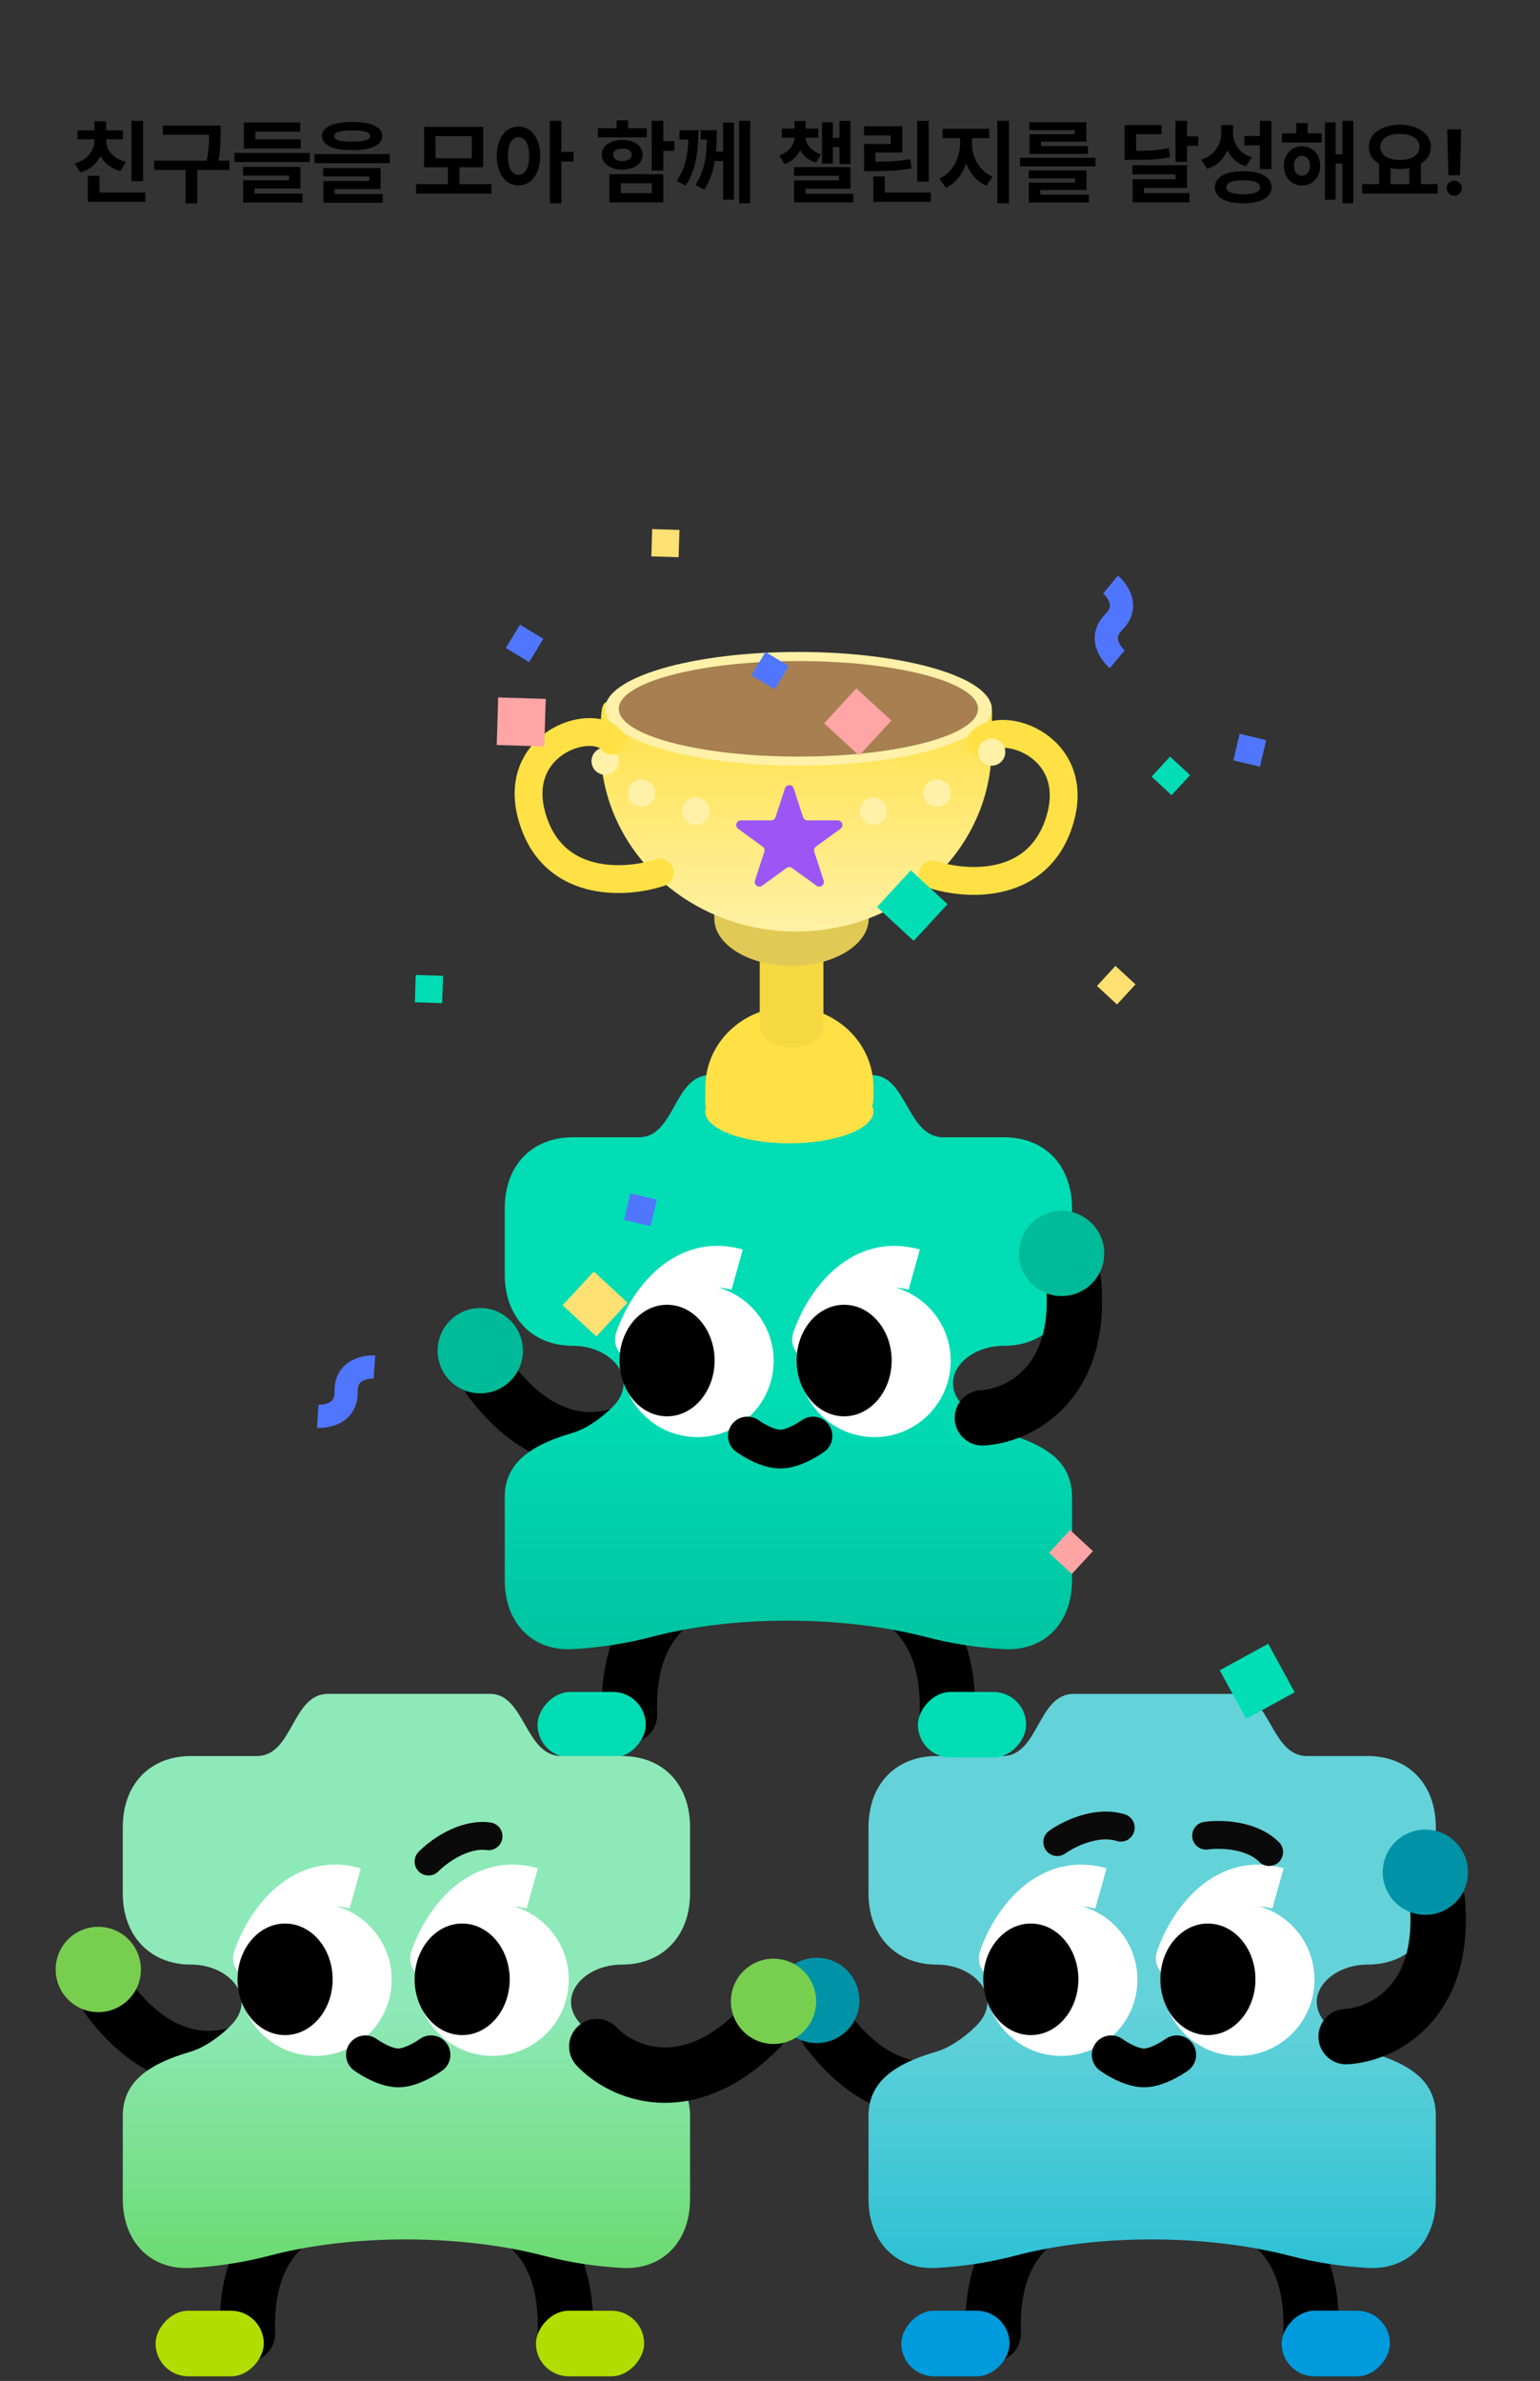 <svg width="332" height="513" viewBox="0 0 332 513" fill="none" xmlns="http://www.w3.org/2000/svg">
<rect x="0" y="0" width="332" height="513" fill="#333333" stroke="none"/>
<path d="M261.466 474.533C268.876 474.533 283.486 480.189 282.639 502.811" stroke="black" stroke-width="11.926" stroke-linecap="round"/>
<path d="M212.461 445.941C206.694 450.595 191.773 455.368 178.225 437.232" stroke="black" stroke-width="11.926" stroke-linecap="round"/>
<path d="M235.309 474.533C227.899 474.533 213.289 480.189 214.136 502.811" stroke="black" stroke-width="11.926" stroke-linecap="round"/>
<rect width="23.329" height="14.139" rx="7.069" transform="matrix(-1 0 0 1 299.641 497.863)" fill="#009BDD"/>
<rect width="23.329" height="14.139" rx="7.069" transform="matrix(-1 0 0 1 217.636 497.863)" fill="#009BDD"/>
<circle cx="176.077" cy="431.005" r="9.19" fill="#0093A7"/>
<path d="M187.237 455.966C187.237 449.267 191.646 445.018 201.77 442.077C204.56 441.26 207.72 439.193 210.444 436.505C216.45 430.577 210.371 423.287 201.933 423.287V423.287C193.116 423.287 187.237 417.079 187.237 407.929V393.714C187.237 384.401 193.116 378.355 201.933 378.355H216.139C223.976 378.355 223.65 364.957 231.488 364.957H266.431C273.942 364.957 273.942 378.355 281.779 378.355H294.842C303.66 378.355 309.538 384.401 309.538 393.714V407.929C309.538 417.079 303.66 423.287 294.842 423.287V423.287C286.487 423.287 280.32 430.401 286.193 436.343C288.929 439.11 292.159 441.244 295.005 442.077C305.292 445.018 309.538 449.103 309.538 455.966V473.775C309.538 483.088 303.496 489.134 294.842 488.644C288.985 488.305 283.428 487.434 278.246 486.079C260.329 481.395 236.85 481.262 218.944 485.99C213.619 487.396 207.918 488.297 201.933 488.644C193.279 489.134 187.237 483.088 187.237 473.775V455.966Z" fill="url(#paint0_linear_504_98)"/>
<path d="M249.413 420.539C248.637 422.9 249.923 425.444 252.284 426.219C254.646 426.995 257.189 425.709 257.965 423.347L249.413 420.539ZM257.965 423.347C258.859 420.625 260.881 416.719 263.829 413.976C266.622 411.377 269.982 409.995 274.301 411.207L276.733 402.54C268.687 400.282 262.195 403.201 257.697 407.386C253.352 411.429 250.643 416.792 249.413 420.539L257.965 423.347Z" fill="white"/>
<circle cx="266.952" cy="426.532" r="16.429" transform="rotate(180 266.952 426.532)" fill="white"/>
<path d="M211.238 420.539C210.462 422.9 211.748 425.444 214.11 426.219C216.471 426.995 219.015 425.709 219.79 423.347L211.238 420.539ZM219.79 423.347C220.684 420.625 222.707 416.719 225.654 413.976C228.448 411.377 231.808 409.995 236.126 411.207L238.558 402.54C230.513 400.282 224.02 403.201 219.522 407.386C215.178 411.429 212.468 416.792 211.238 420.539L219.79 423.347Z" fill="white"/>
<circle cx="228.777" cy="426.532" r="16.429" transform="rotate(180 228.777 426.532)" fill="white"/>
<ellipse cx="10.251" cy="12.018" rx="10.251" ry="12.018" transform="matrix(-1 0 0 1 270.656 414.443)" fill="black"/>
<ellipse cx="10.251" cy="12.018" rx="10.251" ry="12.018" transform="matrix(-1 0 0 1 232.482 414.443)" fill="black"/>
<path d="M253.69 442.721C253.69 442.721 249.819 445.548 246.62 445.548C243.421 445.548 239.551 442.721 239.551 442.721" stroke="black" stroke-width="8.348" stroke-linecap="round"/>
<path d="M290.2 438.81C297.601 438.418 311.891 431.999 309.85 409.453" stroke="black" stroke-width="11.926" stroke-linecap="round"/>
<circle cx="9.19" cy="9.19" r="9.19" transform="matrix(-0.744 0.668 0.668 0.744 307.983 390.408)" fill="#0093A7"/>
<path d="M183.042 341.213C190.453 341.213 205.062 346.868 204.215 369.49" stroke="black" stroke-width="11.926" stroke-linecap="round"/>
<path d="M139.919 305.957C134.152 310.61 119.231 315.384 105.683 297.247" stroke="black" stroke-width="11.926" stroke-linecap="round"/>
<path d="M156.885 341.213C149.475 341.213 134.865 346.868 135.712 369.49" stroke="black" stroke-width="11.926" stroke-linecap="round"/>
<rect width="23.329" height="14.139" rx="7.069" transform="matrix(-1 0 0 1 221.217 364.543)" fill="#00DDB5"/>
<rect width="23.329" height="14.139" rx="7.069" transform="matrix(-1 0 0 1 139.212 364.543)" fill="#00DDB5"/>
<circle cx="103.535" cy="291.018" r="9.19" fill="#00BB99"/>
<path d="M108.813 322.645C108.813 315.946 113.222 311.698 123.346 308.757C126.136 307.94 129.296 305.873 132.02 303.185C138.026 297.257 131.947 289.967 123.509 289.967V289.967C114.691 289.967 108.813 283.758 108.813 274.608V260.393C108.813 251.08 114.691 245.035 123.509 245.035H137.715C145.552 245.035 145.226 231.637 153.063 231.637H188.007C195.518 231.637 195.518 245.035 203.355 245.035H216.418C225.236 245.035 231.114 251.08 231.114 260.393V274.608C231.114 283.758 225.236 289.967 216.418 289.967V289.967C208.063 289.967 201.896 297.08 207.769 303.023C210.505 305.79 213.735 307.923 216.581 308.757C226.868 311.698 231.114 315.783 231.114 322.645V340.455C231.114 349.768 225.072 355.814 216.418 355.323C210.561 354.984 205.004 354.114 199.822 352.759C181.905 348.074 158.426 347.941 140.52 352.669C135.195 354.076 129.494 354.977 123.509 355.323C114.855 355.814 108.813 349.768 108.813 340.455V322.645Z" fill="url(#paint1_linear_504_98)"/>
<path d="M170.989 287.218C170.213 289.58 171.499 292.123 173.86 292.899C176.222 293.674 178.765 292.389 179.541 290.027L170.989 287.218ZM179.541 290.027C180.435 287.305 182.457 283.399 185.405 280.656C188.198 278.057 191.558 276.675 195.877 277.887L198.309 269.22C190.263 266.962 183.771 269.881 179.273 274.066C174.928 278.109 172.219 283.471 170.989 287.218L179.541 290.027Z" fill="white"/>
<circle cx="188.528" cy="293.212" r="16.429" transform="rotate(180 188.528 293.212)" fill="white"/>
<path d="M132.814 287.218C132.038 289.58 133.324 292.123 135.686 292.899C138.047 293.674 140.59 292.389 141.366 290.027L132.814 287.218ZM141.366 290.027C142.26 287.305 144.283 283.399 147.23 280.656C150.024 278.057 153.384 276.675 157.702 277.887L160.134 269.22C152.089 266.962 145.596 269.881 141.098 274.066C136.754 278.109 134.044 283.471 132.814 287.218L141.366 290.027Z" fill="white"/>
<circle cx="150.353" cy="293.212" r="16.429" transform="rotate(180 150.353 293.212)" fill="white"/>
<ellipse cx="10.251" cy="12.018" rx="10.251" ry="12.018" transform="matrix(-1 0 0 1 192.232 281.123)" fill="black"/>
<ellipse cx="10.251" cy="12.018" rx="10.251" ry="12.018" transform="matrix(-1 0 0 1 154.058 281.123)" fill="black"/>
<path d="M175.266 309.4C175.266 309.4 171.395 312.228 168.196 312.228C164.997 312.228 161.127 309.4 161.127 309.4" stroke="black" stroke-width="8.348" stroke-linecap="round"/>
<path d="M211.776 305.49C219.177 305.098 233.467 298.679 231.426 276.133" stroke="black" stroke-width="11.926" stroke-linecap="round"/>
<circle cx="9.19" cy="9.19" r="9.19" transform="matrix(-0.744 0.668 0.668 0.744 229.559 257.088)" fill="#00BB99"/>
<path d="M100.697 474.533C108.108 474.533 122.717 480.189 121.87 502.811" stroke="black" stroke-width="11.926" stroke-linecap="round"/>
<path d="M57.574 439.277C51.807 443.931 36.886 448.704 23.338 430.568" stroke="black" stroke-width="11.926" stroke-linecap="round"/>
<path d="M74.54 474.533C67.13 474.533 52.52 480.189 53.367 502.811" stroke="black" stroke-width="11.926" stroke-linecap="round"/>
<rect width="23.329" height="14.139" rx="7.069" transform="matrix(-1 0 0 1 138.872 497.863)" fill="#B1DD00"/>
<rect width="23.329" height="14.139" rx="7.069" transform="matrix(-1 0 0 1 56.867 497.863)" fill="#B1DD00"/>
<circle cx="21.19" cy="424.339" r="9.19" fill="#78CF4F"/>
<path d="M26.468 455.966C26.468 449.267 30.877 445.018 41.001 442.077C43.791 441.26 46.951 439.193 49.675 436.505C55.681 430.577 49.602 423.287 41.164 423.287V423.287C32.347 423.287 26.468 417.079 26.468 407.929V393.714C26.468 384.401 32.347 378.355 41.164 378.355H55.37C63.208 378.355 62.881 364.957 70.719 364.957H105.662C113.173 364.957 113.173 378.355 121.01 378.355H134.073C142.891 378.355 148.769 384.401 148.769 393.714V407.929C148.769 417.079 142.891 423.287 134.073 423.287V423.287C125.718 423.287 119.551 430.401 125.424 436.343C128.16 439.11 131.39 441.244 134.237 442.077C144.524 445.018 148.769 449.103 148.769 455.966V473.775C148.769 483.088 142.727 489.134 134.073 488.644C128.216 488.305 122.66 487.434 117.477 486.079C99.56 481.395 76.081 481.262 58.175 485.99C52.85 487.396 47.15 488.297 41.164 488.644C32.51 489.134 26.468 483.088 26.468 473.775V455.966Z" fill="url(#paint2_linear_504_98)"/>
<path d="M88.644 420.539C87.868 422.9 89.154 425.444 91.516 426.219C93.877 426.995 96.42 425.709 97.196 423.347L88.644 420.539ZM97.196 423.347C98.09 420.625 100.112 416.719 103.06 413.976C105.854 411.377 109.213 409.995 113.532 411.207L115.964 402.54C107.919 400.282 101.426 403.201 96.928 407.386C92.584 411.429 89.874 416.792 88.644 420.539L97.196 423.347Z" fill="white"/>
<circle cx="106.183" cy="426.532" r="16.429" transform="rotate(180 106.183 426.532)" fill="white"/>
<path d="M50.469 420.539C49.693 422.9 50.979 425.444 53.341 426.219C55.702 426.995 58.246 425.709 59.021 423.347L50.469 420.539ZM59.021 423.347C59.915 420.625 61.938 416.719 64.885 413.976C67.679 411.377 71.039 409.995 75.357 411.207L77.789 402.54C69.744 400.282 63.252 403.201 58.753 407.386C54.409 411.429 51.699 416.792 50.469 420.539L59.021 423.347Z" fill="white"/>
<circle cx="68.009" cy="426.532" r="16.429" transform="rotate(180 68.009 426.532)" fill="white"/>
<ellipse cx="10.251" cy="12.018" rx="10.251" ry="12.018" transform="matrix(-1 0 0 1 109.887 414.443)" fill="black"/>
<ellipse cx="10.251" cy="12.018" rx="10.251" ry="12.018" transform="matrix(-1 0 0 1 71.713 414.443)" fill="black"/>
<path d="M92.921 442.721C92.921 442.721 89.05 445.548 85.851 445.548C82.652 445.548 78.782 442.721 78.782 442.721" stroke="black" stroke-width="8.348" stroke-linecap="round"/>
<path d="M128.655 440.954C133.721 446.363 147.835 453.16 163.768 437.078" stroke="black" stroke-width="11.926" stroke-linecap="round"/>
<circle cx="9.19" cy="9.19" r="9.19" transform="matrix(-0.99 -0.139 -0.139 0.99 177.135 423.383)" fill="#78CF4F"/>
<path d="M152.062 234.248C152.062 224.684 160.174 216.932 170.18 216.932C180.186 216.932 188.297 224.684 188.297 234.248C188.297 243.811 188.297 234.248 170.18 234.248C150.377 234.248 152.062 243.811 152.062 234.248Z" fill="#FFE146"/>
<ellipse cx="170.162" cy="239.478" rx="18.136" ry="6.862" transform="rotate(-180 170.162 239.478)" fill="#FFE146"/>
<rect x="163.79" y="200.268" width="13.724" height="19.606" fill="#F6D942"/>
<path d="M187.284 197.877C187.284 203.528 179.83 208.109 170.636 208.109C161.441 208.109 153.987 203.528 153.987 197.877C153.987 192.226 153.987 197.877 170.636 197.877C188.833 197.877 187.284 192.226 187.284 197.877Z" fill="#E0CA55"/>
<path d="M213.785 160.997C213.785 182.924 194.913 200.699 171.632 200.699C148.352 200.699 129.48 182.924 129.48 160.997C129.48 139.07 129.48 160.997 171.632 160.998C217.706 160.997 213.785 139.07 213.785 160.997Z" fill="url(#paint3_linear_504_98)"/>
<ellipse cx="172.123" cy="152.722" rx="41.663" ry="12.254" fill="#FFF1A7"/>
<ellipse cx="170.652" cy="220.853" rx="6.862" ry="4.901" fill="#F6D942"/>
<ellipse cx="172.123" cy="152.723" rx="38.722" ry="10.293" fill="#A77F51"/>
<path d="M169.211 169.865C169.51 168.943 170.814 168.943 171.113 169.865L173.129 176.068C173.263 176.48 173.647 176.759 174.08 176.759H180.603C181.572 176.759 181.974 177.999 181.191 178.568L175.913 182.403C175.563 182.657 175.416 183.109 175.55 183.521L177.566 189.724C177.865 190.646 176.811 191.412 176.027 190.842L170.75 187.008C170.399 186.754 169.925 186.754 169.574 187.008L164.297 190.842C163.513 191.412 162.459 190.646 162.758 189.724L164.774 183.521C164.908 183.109 164.761 182.657 164.411 182.403L159.133 178.568C158.35 177.999 158.752 176.759 159.721 176.759H166.244C166.677 176.759 167.061 176.48 167.195 176.068L169.211 169.865Z" fill="#9C56F6"/>
<circle cx="130.46" cy="163.996" r="2.941" fill="#FFF1A7"/>
<circle cx="138.302" cy="170.859" r="2.941" fill="#FFF1A7"/>
<circle cx="150.066" cy="174.779" r="2.941" fill="#FFF1A7"/>
<circle cx="188.297" cy="174.779" r="2.941" fill="#FFF1A7"/>
<circle cx="202.022" cy="170.859" r="2.941" fill="#FFF1A7"/>
<path d="M142.224 188.013C135.361 190.3 120.363 191.444 115.265 177.72C108.893 160.564 127.519 154.192 131.93 159.584" stroke="#FFE145" stroke-width="6" stroke-linecap="round"/>
<path d="M201.041 188.407C207.903 190.695 222.902 191.838 227.999 178.114C234.371 160.959 215.746 154.587 211.334 159.979" stroke="#FFE145" stroke-width="6" stroke-linecap="round"/>
<circle cx="213.785" cy="162.035" r="2.941" fill="#FFF1A7"/>
<path d="M227.924 396.898C230.327 395.172 236.431 392.134 241.62 393.792" stroke="#0A0A0A" stroke-width="6" stroke-linecap="round"/>
<path d="M92.384 401.094C94.449 398.974 99.927 394.915 105.326 395.64" stroke="#0A0A0A" stroke-width="6" stroke-linecap="round"/>
<path d="M260.015 395.516C262.942 395.085 269.759 395.187 273.609 399.041" stroke="#0A0A0A" stroke-width="6" stroke-linecap="round"/>
<rect x="109.049" y="139.617" width="5.882" height="5.882" transform="rotate(-58.804 109.049 139.617)" fill="#5076FF"/>
<rect x="161.985" y="145.5" width="5.882" height="5.882" transform="rotate(-58.804 161.985 145.5)" fill="#5076FF"/>
<rect width="5.882" height="5.882" transform="matrix(0.973 0.229 0.229 -0.973 265.896 163.838)" fill="#5076FF"/>
<rect width="5.882" height="5.882" transform="matrix(0.973 0.229 0.229 -0.973 134.537 262.848)" fill="#5076FF"/>
<rect x="140.601" y="114" width="5.882" height="5.882" transform="rotate(1.777 140.601 114)" fill="#FFE072"/>
<rect width="5.882" height="5.882" transform="matrix(0.678 -0.735 -0.735 -0.678 240.811 216.42)" fill="#FFE072"/>
<rect width="9.903" height="9.903" transform="matrix(0.678 -0.735 -0.735 -0.678 128.575 287.953)" fill="#FFE072"/>
<rect x="107.406" y="150.27" width="10.252" height="10.252" transform="rotate(1.777 107.406 150.27)" fill="#FFA5A5"/>
<rect width="10.252" height="10.252" transform="matrix(0.678 -0.735 -0.735 -0.678 185.207 162.797)" fill="#FFA5A5"/>
<rect width="6.693" height="6.693" transform="matrix(0.678 -0.735 -0.735 -0.678 231.077 339.121)" fill="#FFA5A5"/>
<rect x="89.626" y="210.07" width="5.882" height="5.882" transform="rotate(1.777 89.626 210.07)" fill="#01DEB6"/>
<rect x="273.404" y="354.172" width="11.906" height="11.906" transform="rotate(61.353 273.404 354.172)" fill="#01DEB6"/>
<rect width="5.882" height="5.882" transform="matrix(0.678 -0.735 -0.735 -0.678 252.575 171.326)" fill="#01DEB6"/>
<rect width="10.752" height="10.752" transform="matrix(0.678 -0.735 -0.735 -0.678 196.977 202.717)" fill="#01DEB6"/>
<path d="M68.508 305.145C68.508 305.145 74.732 305.583 74.615 299.842C74.498 294.101 80.721 294.539 80.721 294.539" stroke="#5076FF" stroke-width="5"/>
<path d="M240.859 142.048C240.859 142.048 236.073 138.047 240.14 133.993C244.207 129.939 239.421 125.938 239.421 125.938" stroke="#5076FF" stroke-width="5"/>
<path d="M30.844 26.043H28.344V39.031H30.844V26.043ZM16.117 35.223L17.309 37.156C19.418 36.56 20.863 35.252 21.664 33.602C22.475 35.115 23.891 36.297 25.941 36.863L27.133 34.91C24.203 34.119 22.855 32.147 22.875 30.164V30.027H26.508V28.094H22.895V26.121H20.355V28.094H16.723V30.027H20.355V30.164C20.365 32.273 19.057 34.363 16.117 35.223ZM18.93 43.484H31.312V41.492H21.449V37.879H18.93V43.484ZM47.562 27.059H35.102V29.051H45.082C45.072 30.584 45.033 32.332 44.574 34.617H33.246V36.629H40.023V43.816H42.523V36.629H49.457V34.617H47.103C47.553 32.127 47.553 30.32 47.562 28.66V27.059ZM66.781 32.957H50.531V34.91H66.781V32.957ZM52.406 37.84H62.309V38.836H52.426V43.641H65.238V41.707H54.867V40.613H64.769V35.965H52.406V37.84ZM52.562 31.98H64.848V30.027H55.043V28.367H64.711V26.375H52.562V31.98ZM75.922 26.277C71.82 26.277 69.438 27.352 69.438 29.305C69.438 31.287 71.82 32.352 75.922 32.352C80.014 32.352 82.377 31.287 82.387 29.305C82.377 27.352 80.014 26.277 75.922 26.277ZM67.816 35.164H84.027V33.191H67.816V35.164ZM69.691 38.016H79.594V38.992H69.711V43.68H82.523V41.805H72.152V40.73H82.055V36.199H69.691V38.016ZM72.055 29.305C72.045 28.514 73.314 28.094 75.922 28.094C78.549 28.094 79.809 28.514 79.809 29.305C79.809 30.174 78.549 30.516 75.922 30.516C73.314 30.516 72.045 30.174 72.055 29.305ZM105.98 39.676H99.047V36.043H104.164V27.332H91.43V36.043H96.566V39.676H89.711V41.727H105.98V39.676ZM93.891 34.09V29.324H101.703V34.09H93.891ZM111.781 27.273C109.057 27.273 107.084 29.725 107.094 33.602C107.084 37.508 109.057 39.949 111.781 39.949C114.496 39.949 116.459 37.508 116.469 33.602C116.459 29.725 114.496 27.273 111.781 27.273ZM109.496 33.602C109.496 30.965 110.424 29.52 111.781 29.52C113.168 29.52 114.076 30.965 114.086 33.602C114.076 36.248 113.168 37.693 111.781 37.684C110.424 37.693 109.496 36.248 109.496 33.602ZM118.52 43.797H121.02V34.793H123.637V32.723H121.02V26.023H118.52V43.797ZM142.992 26.023H140.492V36.746H142.992V32.488H145.395V30.398H142.992V26.023ZM128.891 29.598H139.438V27.625H135.414V25.926H132.934V27.625H128.891V29.598ZM129.75 33.328C129.75 35.252 131.547 36.541 134.164 36.551C136.752 36.541 138.539 35.252 138.539 33.328C138.539 31.453 136.752 30.145 134.164 30.145C131.547 30.145 129.75 31.453 129.75 33.328ZM131.371 43.602H142.992V37.527H131.371V43.602ZM132.191 33.328C132.182 32.478 132.973 32.01 134.164 32.02C135.365 32.01 136.176 32.478 136.176 33.328C136.176 34.236 135.365 34.705 134.164 34.715C132.973 34.705 132.182 34.236 132.191 33.328ZM133.832 41.609V39.48H140.531V41.609H133.832ZM150.551 28.055H146.488V30.066H148.393C148.275 33.504 147.729 36.209 145.902 38.973L147.836 39.988C150.102 36.473 150.531 32.498 150.551 28.055ZM149.926 39.832L151.82 40.887C153.061 38.963 153.734 36.873 154.105 34.695H155.883V43.016H158.227V26.414H155.883V32.684H154.359C154.496 31.17 154.535 29.617 154.535 28.055H151.059V30.066H152.406C152.318 33.67 151.918 36.805 149.926 39.832ZM159.34 43.797H161.723V26.023H159.34V43.797ZM176.41 27.703H173.676V26.082H171.312V27.703H168.559V29.656H171.312C171.225 31.121 170.141 32.713 168.031 33.504L169.125 35.359C170.756 34.793 171.879 33.69 172.514 32.371C173.168 33.582 174.281 34.559 175.922 35.047L176.977 33.23C174.828 32.547 173.744 31.092 173.676 29.656H176.41V27.703ZM171.176 37.879H180.883V38.855H171.195V43.602H183.949V41.766H173.676V40.652H183.344V36.004H171.176V37.879ZM177.211 35.242H179.555V31.688H180.98V35.359H183.344V26.043H180.98V29.715H179.555V26.355H177.211V35.242ZM200.219 26.043H197.738V39.129H200.219V26.043ZM186.273 29.188H192.035V31.023H186.293V36.863H187.855C191.615 36.863 193.92 36.766 196.508 36.277L196.234 34.285C193.93 34.725 191.918 34.822 188.734 34.832V32.859H194.516V27.195H186.273V29.188ZM188.266 43.484H200.688V41.492H190.746V38.035H188.266V43.484ZM209.535 30.867V29.773H213.246V27.742H203.207V29.773H206.977V30.867C206.977 33.875 205.453 37.166 202.504 38.484L203.93 40.457C206.029 39.49 207.504 37.537 208.305 35.203C209.105 37.352 210.551 39.119 212.641 40.008L213.988 38.055C211.01 36.815 209.525 33.738 209.535 30.867ZM215.004 43.797H217.523V26.023H215.004V43.797ZM236.176 33.992H219.906V35.848H236.176V33.992ZM221.762 38.445H231.762V39.344H221.781V43.641H234.75V41.941H224.262V40.926H234.223V36.727H221.762V38.445ZM221.898 28.035H231.703V28.934H221.938V33.152H234.516V31.473H224.418V30.516H234.203V26.336H221.898V28.035ZM250.434 26.941H242.445V34.441H243.93C247.758 34.451 249.926 34.393 252.23 33.855L251.977 31.922C249.896 32.352 248.021 32.488 244.926 32.508V28.914H250.434V26.941ZM244.125 37.566H253.441V38.621H244.164V43.602H256.43V41.609H246.605V40.496H255.922V35.594H244.125V37.566ZM253.422 34.871H255.922V31.414H258.324V29.383H255.922V26.023H253.422V34.871ZM265.824 28.445V26.941H263.305V28.562C263.295 31.043 261.986 33.426 258.949 34.402L260.258 36.395C262.396 35.672 263.832 34.217 264.613 32.361C265.365 33.963 266.664 35.184 268.578 35.848L269.887 33.895C267.035 33.016 265.814 30.818 265.824 28.445ZM261.898 40.359C261.898 42.557 264.223 43.807 268.012 43.797C271.811 43.807 274.135 42.557 274.145 40.359C274.135 38.172 271.811 36.893 268.012 36.902C264.223 36.893 261.898 38.172 261.898 40.359ZM264.379 40.359C264.379 39.344 265.658 38.836 268.012 38.836C270.375 38.836 271.654 39.344 271.664 40.359C271.654 41.346 270.375 41.863 268.012 41.863C265.658 41.863 264.379 41.346 264.379 40.359ZM268.266 31.316H271.605V36.434H274.086V26.023H271.605V29.285H268.266V31.316ZM284.965 28.738H281.918V26.512H279.457V28.738H276.371V30.711H284.965V28.738ZM276.781 35.73C276.781 38.211 278.441 39.969 280.707 39.969C282.982 39.969 284.604 38.211 284.613 35.73C284.604 33.26 282.982 31.521 280.707 31.512C278.441 31.521 276.781 33.26 276.781 35.73ZM278.969 35.73C278.969 34.393 279.672 33.582 280.707 33.582C281.703 33.582 282.416 34.393 282.426 35.73C282.416 37.088 281.703 37.859 280.707 37.859C279.672 37.859 278.969 37.088 278.969 35.73ZM285.629 43.035H287.953V35.242H289.398V43.797H291.762V26.023H289.398V33.25H287.953V26.375H285.629V43.035ZM309.945 39.676H306.332V35.272C307.67 34.441 308.471 33.201 308.48 31.668C308.471 28.787 305.629 26.893 301.781 26.883C297.914 26.893 295.102 28.787 295.102 31.668C295.102 33.23 295.932 34.49 297.309 35.32V39.676H293.676V41.727H309.945V39.676ZM297.562 31.668C297.562 29.881 299.232 28.846 301.781 28.855C304.291 28.846 306.01 29.881 306.02 31.668C306.01 33.406 304.291 34.48 301.781 34.48C299.232 34.48 297.562 33.406 297.562 31.668ZM299.77 39.676V36.228C300.395 36.346 301.068 36.414 301.781 36.414C302.494 36.414 303.178 36.346 303.812 36.219V39.676H299.77ZM315.004 27.859H311.996L312.25 37.762H314.75L315.004 27.859ZM311.879 40.535C311.859 41.443 312.602 42.176 313.52 42.176C314.389 42.176 315.141 41.443 315.141 40.535C315.141 39.637 314.389 38.904 313.52 38.914C312.602 38.904 311.859 39.637 311.879 40.535Z" fill="black"/>
<defs>
<linearGradient id="paint0_linear_504_98" x1="248.388" y1="431.812" x2="248.388" y2="502.436" gradientUnits="userSpaceOnUse">
<stop stop-color="#64D2D9"/>
<stop offset="1" stop-color="#21BDD3"/>
</linearGradient>
<linearGradient id="paint1_linear_504_98" x1="169.963" y1="298.491" x2="169.963" y2="369.116" gradientUnits="userSpaceOnUse">
<stop stop-color="#00DDB5"/>
<stop offset="1" stop-color="#00BE9C"/>
</linearGradient>
<linearGradient id="paint2_linear_504_98" x1="87.619" y1="431.812" x2="87.619" y2="502.436" gradientUnits="userSpaceOnUse">
<stop stop-color="#8EE9B8"/>
<stop offset="1" stop-color="#63D760"/>
</linearGradient>
<linearGradient id="paint3_linear_504_98" x1="171.674" y1="151.252" x2="171.674" y2="200.699" gradientUnits="userSpaceOnUse">
<stop stop-color="#FFE146"/>
<stop offset="1" stop-color="#FFF1A5"/>
</linearGradient>
</defs>
</svg>
